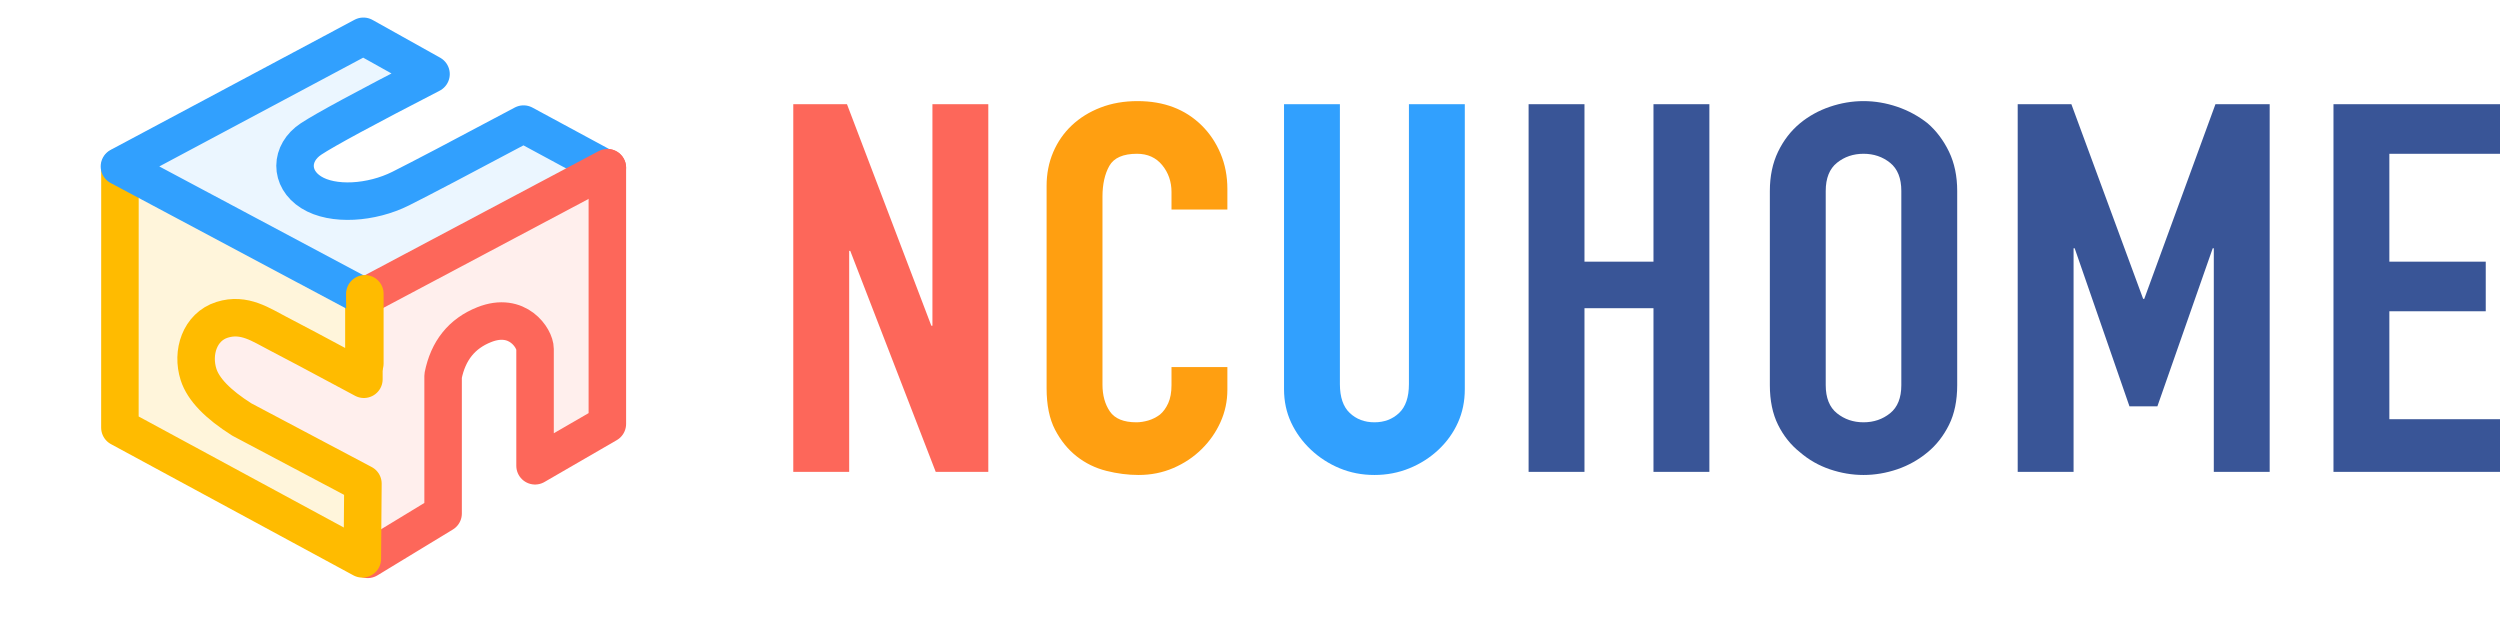 <svg width="100" height="25" viewBox="0 0 100 25" fill="none" xmlns="http://www.w3.org/2000/svg">
<path d="M33.967 18.875V10.034H34.01L37.429 18.875H39.532V4.168H37.297V13.029H37.253L33.879 4.168H31.731V18.875H33.967Z" fill="#FD675A"/>
<path d="M45.545 18.999C46.042 18.999 46.506 18.906 46.937 18.72C47.368 18.534 47.744 18.283 48.065 17.966C48.387 17.649 48.639 17.288 48.821 16.882C49.004 16.475 49.095 16.045 49.095 15.591V14.682H46.86V15.405C46.86 15.694 46.816 15.935 46.729 16.128C46.641 16.32 46.532 16.472 46.4 16.582C46.254 16.692 46.097 16.771 45.929 16.82C45.761 16.868 45.604 16.892 45.458 16.892C44.947 16.892 44.592 16.747 44.395 16.458C44.198 16.169 44.099 15.811 44.099 15.384V7.865C44.099 7.37 44.191 6.96 44.373 6.636C44.556 6.313 44.925 6.151 45.48 6.151C45.903 6.151 46.239 6.302 46.488 6.605C46.736 6.908 46.86 7.266 46.86 7.679V8.382H49.095V7.555C49.095 7.046 49.004 6.574 48.821 6.141C48.639 5.707 48.387 5.332 48.065 5.015C47.408 4.368 46.553 4.044 45.502 4.044C44.961 4.044 44.468 4.13 44.023 4.302C43.577 4.474 43.194 4.712 42.872 5.015C42.551 5.318 42.303 5.676 42.127 6.089C41.952 6.502 41.864 6.95 41.864 7.432V15.529C41.864 16.203 41.977 16.758 42.204 17.192C42.43 17.625 42.719 17.98 43.069 18.255C43.42 18.531 43.814 18.723 44.253 18.834C44.691 18.944 45.122 18.999 45.545 18.999Z" fill="#FF9F11"/>
<path d="M54.977 18.999C55.474 18.999 55.941 18.909 56.379 18.73C56.818 18.551 57.205 18.303 57.541 17.987C57.877 17.67 58.136 17.309 58.318 16.902C58.501 16.496 58.592 16.052 58.592 15.57V4.168H56.357V15.364C56.357 15.887 56.226 16.272 55.963 16.52C55.7 16.768 55.371 16.892 54.977 16.892C54.582 16.892 54.254 16.768 53.991 16.52C53.728 16.272 53.596 15.887 53.596 15.364V4.168H51.361V15.57C51.361 16.052 51.456 16.496 51.646 16.902C51.836 17.309 52.099 17.67 52.435 17.987C52.771 18.303 53.154 18.551 53.585 18.73C54.016 18.909 54.48 18.999 54.977 18.999Z" fill="#31A0FE"/>
<path d="M63.379 18.875V12.327H66.139V18.875H68.375V4.168H66.139V10.468H63.379V4.168H61.144V18.875H63.379ZM74.541 18.999C74.994 18.999 75.443 18.923 75.889 18.772C76.334 18.62 76.74 18.393 77.105 18.09C77.456 17.801 77.74 17.436 77.96 16.995C78.179 16.555 78.288 16.024 78.288 15.405V7.638C78.288 7.046 78.179 6.523 77.96 6.068C77.74 5.614 77.456 5.235 77.105 4.932C76.74 4.643 76.334 4.423 75.889 4.271C75.443 4.12 74.994 4.044 74.541 4.044C74.088 4.044 73.639 4.12 73.194 4.271C72.748 4.423 72.35 4.643 71.999 4.932C71.634 5.235 71.342 5.614 71.123 6.068C70.904 6.523 70.794 7.046 70.794 7.638V15.405C70.794 16.024 70.904 16.555 71.123 16.995C71.342 17.436 71.634 17.801 71.999 18.09C72.35 18.393 72.748 18.62 73.194 18.772C73.639 18.923 74.088 18.999 74.541 18.999ZM74.541 16.892C74.132 16.892 73.778 16.771 73.478 16.53C73.179 16.29 73.029 15.914 73.029 15.405V7.638C73.029 7.129 73.179 6.753 73.478 6.512C73.778 6.271 74.132 6.151 74.541 6.151C74.95 6.151 75.305 6.271 75.604 6.512C75.903 6.753 76.053 7.129 76.053 7.638V15.405C76.053 15.914 75.903 16.29 75.604 16.53C75.305 16.771 74.95 16.892 74.541 16.892ZM82.943 18.875V9.931H82.987L85.178 16.252H86.296L88.509 9.931H88.552V18.875H90.787V4.168H88.618L85.77 11.955H85.726L82.855 4.168H80.708V18.875H82.943ZM100 18.875V16.768H95.574V12.451H99.43V10.468H95.574V6.151H100V4.168H93.339V18.875H100Z" fill="#395597"/>
<path opacity="0.109" fill-rule="evenodd" clip-rule="evenodd" d="M14.308 22.373V21.639V19.533C11.083 17.68 9.272 16.522 8.876 16.058C8.505 15.624 6.839 12.629 10.4 13.146C10.544 13.167 13.805 14.702 14.308 14.702C14.598 14.702 14.674 13.754 14.536 11.859L24.294 7.031V17.155L21.8 18.54L21.501 14.004C21.358 13.293 21.09 12.938 20.696 12.938C20.105 12.938 18.387 13.18 17.933 14.544C17.63 15.454 17.587 17.456 17.804 20.551L14.308 22.373Z" fill="#FD675A"/>
<path d="M24.294 6.709V16.957L21.402 18.631C21.402 15.794 21.402 14.236 21.402 13.957C21.402 13.538 20.712 12.453 19.369 12.986C18.474 13.341 17.925 14.023 17.724 15.034V20.54L14.709 22.373" stroke="#FD675A" stroke-width="1.5" stroke-linecap="round" stroke-linejoin="round"/>
<path fill-rule="evenodd" clip-rule="evenodd" d="M4.798 6.664L4.796 17.106L14.493 22.354L14.517 19.344L9.673 16.78C8.707 16.169 8.131 15.57 7.942 14.981C7.659 14.098 7.993 13.075 8.883 12.793C9.774 12.511 10.45 13 11.12 13.343C11.568 13.572 12.713 14.181 14.556 15.17L14.556 11.892" fill="#FFBB00" fill-opacity="0.141"/>
<path d="M4.798 6.664L4.796 17.106L14.493 22.354L14.517 19.344L9.673 16.78C8.707 16.169 8.131 15.57 7.942 14.981C7.659 14.098 7.993 13.075 8.883 12.793C9.774 12.511 10.45 13 11.12 13.343C11.568 13.572 12.713 14.181 14.556 15.17L14.556 11.892" stroke="#FFBB00" stroke-width="1.5" stroke-linecap="round" stroke-linejoin="round"/>
<path fill-rule="evenodd" clip-rule="evenodd" d="M24.294 6.775L20.942 4.964C18.435 6.299 16.795 7.16 16.023 7.546C14.864 8.125 13.313 8.238 12.446 7.691C11.578 7.144 11.596 6.115 12.446 5.556C13.012 5.183 14.611 4.319 17.241 2.963L14.536 1.452L4.778 6.658L14.536 11.859" fill="#31A0FE" fill-opacity="0.097"/>
<path d="M24.294 6.775L20.942 4.964C18.435 6.299 16.795 7.16 16.023 7.546C14.864 8.125 13.313 8.238 12.446 7.691C11.578 7.144 11.596 6.115 12.446 5.556C13.012 5.183 14.611 4.319 17.241 2.963L14.536 1.452L4.778 6.658L14.536 11.859" stroke="#31A0FE" stroke-width="1.5" stroke-linejoin="round"/>
<path d="M14.594 11.859L24.294 6.709" stroke="#FD675A" stroke-width="1.5" stroke-linecap="round" stroke-linejoin="round"/>
<path d="M14.594 11.752V14.541" stroke="#FFBB00" stroke-width="1.5" stroke-linecap="round"/>
</svg>

